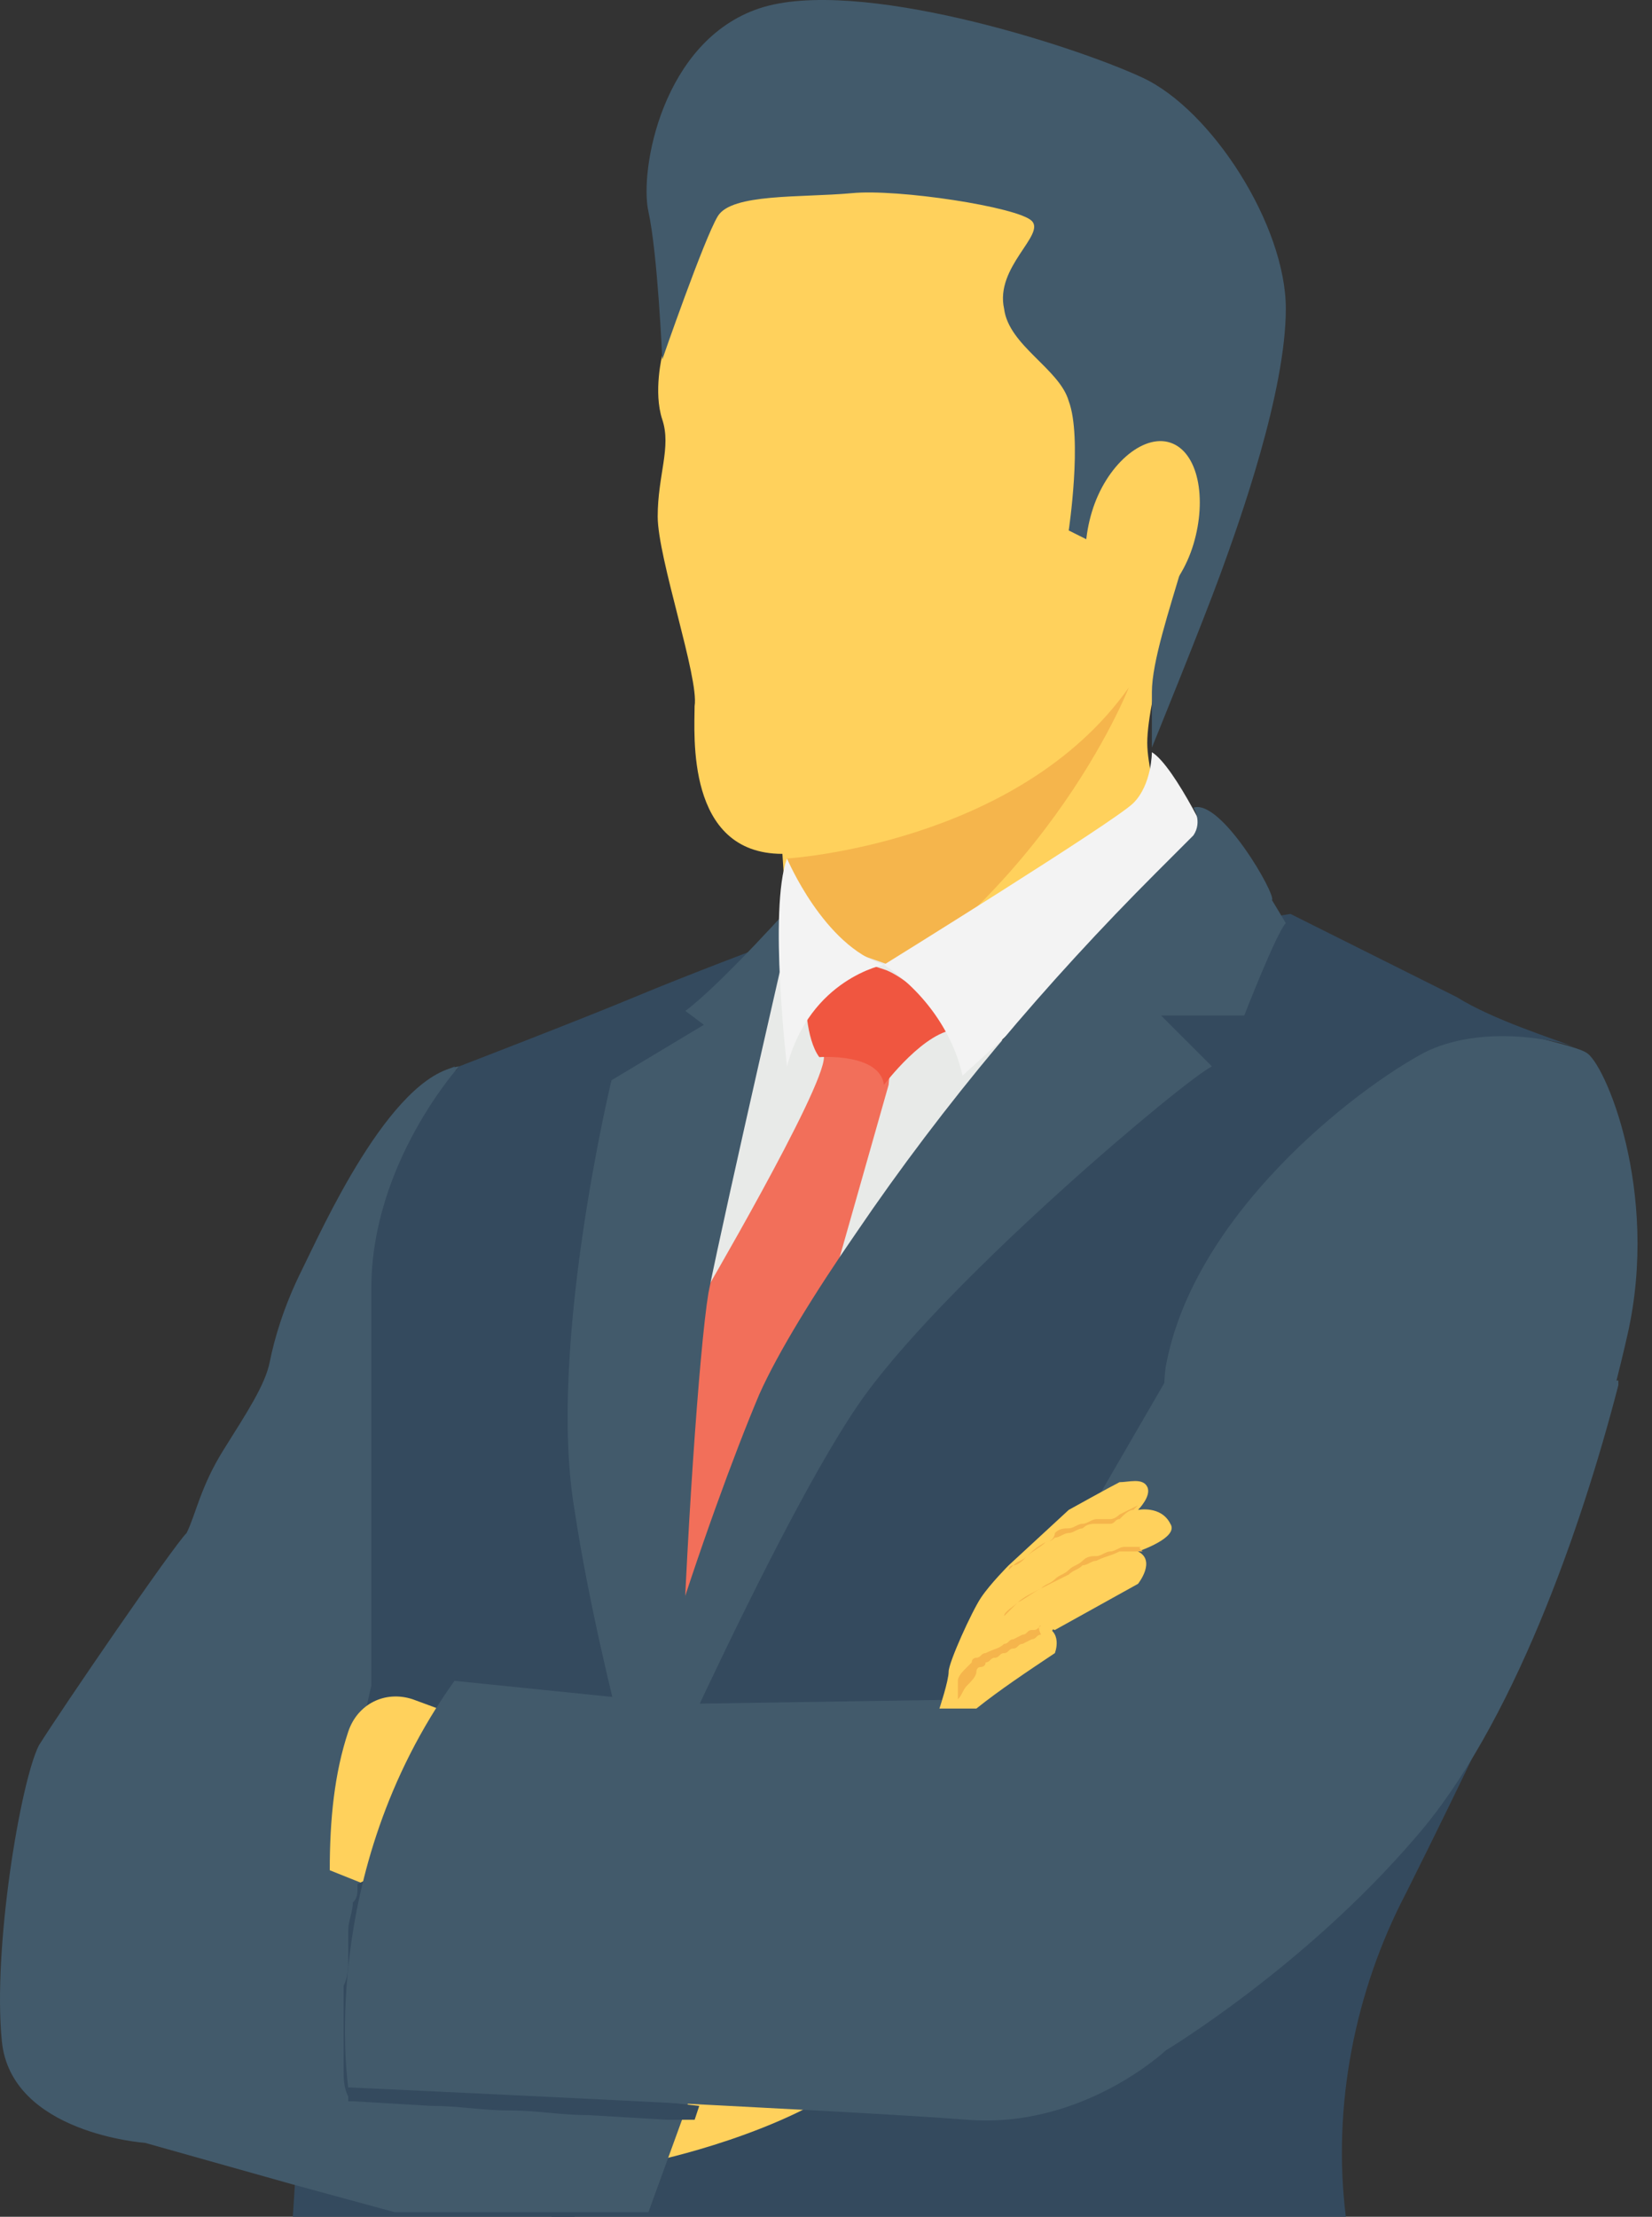 <svg viewBox="0 0 41 55" fill="none" xmlns="http://www.w3.org/2000/svg">
<rect x="0" y="0" width="41" height="55" fill="#333333" stroke="none"/>
<path d="M12.884 32.189L9.445 48.237L5.662 47.205C5.662 47.205 7.267 28.177 11.279 26.458L12.884 32.189Z" fill="#344A5E"/>
<path d="M36.153 25.311C36.153 25.311 39.019 25.884 39.363 26.114C39.821 26.343 41.197 29.553 40.394 33.106C39.592 36.66 37.758 42.506 35.007 45.715C32.256 48.925 28.817 50.988 28.817 50.988C28.817 50.988 26.754 52.937 23.888 52.707C21.022 52.478 8.528 51.905 8.528 51.905C8.528 51.905 7.726 46.632 11.164 41.818L16.781 42.391L24.232 42.276L28.817 34.367L28.702 29.896C28.817 29.896 34.319 25.541 36.153 25.311Z" fill="#425A6B"/>
<path d="M7.267 55H14.259L17.927 46.518C17.927 46.518 15.749 40.901 16.093 36.316C16.323 31.731 18.959 23.477 18.959 23.477C18.959 23.477 17.125 24.165 15.749 24.738C14.374 25.311 11.394 26.458 11.394 26.458C11.394 26.458 9.33 28.98 9.216 31.96C9.216 35.055 9.216 41.818 9.216 41.818C7.955 44.11 7.611 49.612 7.267 55Z" fill="#344A5E"/>
<path d="M33.402 55C33.058 52.249 33.631 49.383 34.892 46.976C37.987 40.786 39.019 38.15 39.019 38.15C35.236 38.837 32.256 40.442 30.422 43.767C29.39 39.64 28.702 35.513 28.932 33.909C29.619 30.126 33.631 27.031 35.351 26.114C36.726 25.426 38.56 25.77 39.133 25.999C38.56 25.77 37.07 25.312 36.153 24.738C35.007 24.165 32.027 22.675 32.027 22.675L30.651 22.904C30.651 22.904 21.596 31.616 20.564 33.45C19.532 35.284 15.406 46.747 15.406 46.747L13.686 55H33.402Z" fill="#344A5E"/>
<path d="M39.133 25.999C39.248 25.999 39.363 26.114 39.363 26.114C39.363 26.114 39.248 25.999 39.133 25.999Z" fill="#344A5E"/>
<path d="M16.208 53.624C16.208 53.624 19.532 52.937 21.366 51.446C23.085 49.956 18.5 48.237 18.5 48.237L16.208 53.853" fill="#FFD15C"/>
<path d="M16.896 5.825L16.437 8.805C16.437 8.805 16.208 9.722 16.437 10.41C16.666 11.097 16.323 11.785 16.323 12.817C16.323 13.848 17.354 16.829 17.239 17.517C17.239 18.204 17.01 21.185 19.418 21.185L19.761 26.343L29.39 21.987C29.39 21.987 28.473 19.465 28.473 18.433C28.473 17.287 29.39 14.307 29.39 14.307L30.192 10.524C30.192 10.524 29.046 4.334 25.951 3.073C22.971 1.813 18.386 1.813 16.896 5.825Z" fill="#FFD15C"/>
<path d="M17.813 5.366C18.157 4.793 19.876 4.908 21.137 4.793C22.283 4.679 25.264 5.137 25.607 5.481C25.951 5.825 24.69 6.627 24.92 7.659C25.034 8.576 26.295 9.149 26.524 9.951C26.868 10.868 26.524 13.161 26.524 13.161L27.212 13.505C27.212 13.505 28.702 11.786 29.505 11.9C30.307 12.015 28.588 15.683 28.588 17.173C28.588 18.663 28.588 18.549 28.588 18.549C28.588 18.549 29.849 15.454 30.307 14.193C30.766 12.932 31.912 9.722 31.912 7.659C31.912 5.596 30.078 2.73 28.358 1.928C26.639 1.125 21.251 -0.594 18.844 0.208C16.437 1.011 15.864 4.22 16.093 5.252C16.322 6.283 16.437 8.92 16.437 8.92C16.437 8.92 17.469 5.939 17.813 5.366Z" fill="#425A6B"/>
<path d="M28.015 17.058C25.263 20.956 19.532 21.3 19.532 21.3L19.876 25.655C25.837 22.675 28.015 17.058 28.015 17.058Z" fill="#F5B54C"/>
<path d="M25.264 28.292C23.085 30.47 21.022 32.762 20.564 33.565C19.876 34.711 17.927 39.869 16.666 43.308L15.291 40.098L18.844 23.821L19.761 23.134L22.054 23.936H24.576L25.264 28.292Z" fill="#E8EAE8"/>
<path d="M22.169 25.655L22.054 26.916L19.418 36.201L17.583 40.786L16.323 39.984L17.354 32.304C17.354 32.304 20.449 27.031 20.449 26.228C20.449 25.426 20.564 25.311 20.564 25.311L22.169 25.655Z" fill="#F26F5A"/>
<path d="M19.991 24.738C19.991 24.738 19.991 25.77 20.334 26.229C20.334 26.229 21.825 26.114 21.939 26.916C21.939 26.916 22.971 25.541 23.773 25.541C23.773 25.541 22.627 24.28 21.939 24.051C21.252 23.821 21.022 23.821 21.022 23.821L19.991 24.738Z" fill="#F05640"/>
<path d="M28.588 18.663C28.588 18.663 28.588 19.466 28.129 19.924C27.671 20.383 21.939 23.936 21.939 23.936C22.971 24.624 23.659 25.655 23.888 26.687L30.078 21.07C30.192 21.185 29.161 19.007 28.588 18.663Z" fill="#F3F3F3"/>
<path d="M29.619 20.039C29.619 20.039 29.849 20.383 29.619 20.726C29.505 20.841 29.161 21.185 28.702 21.643C25.951 24.394 23.43 27.375 21.252 30.584C20.22 32.075 19.303 33.565 18.844 34.596C17.584 37.577 15.291 44.34 15.176 47.091C15.176 47.091 19.303 37.577 21.481 34.596C23.659 31.616 29.39 26.802 30.078 26.458L28.817 25.197H30.88C30.88 25.197 31.683 23.134 31.912 22.904L31.568 22.331C31.683 22.216 30.307 19.809 29.619 20.039Z" fill="#425A6B"/>
<path d="M17.01 25.082L17.469 25.426L15.176 26.802C15.176 26.802 13.572 33.45 14.259 37.462C14.603 39.755 15.291 42.62 15.864 44.684C16.093 44.11 16.323 43.423 16.437 42.735C16.437 42.506 16.666 42.391 16.896 42.391C17.01 38.494 17.354 33.45 17.583 32.075C18.042 29.782 19.761 22.331 19.761 22.331C19.761 22.331 17.927 24.394 17.01 25.082Z" fill="#425A6B"/>
<path d="M19.532 21.299C19.532 21.299 20.449 23.477 21.939 23.936C21.939 23.936 20.105 24.28 19.532 26.458C19.532 26.458 19.073 22.56 19.532 21.299Z" fill="#F3F3F3"/>
<path d="M3.599 53.166L7.267 54.198L9.789 54.885H16.093L17.927 49.842L16.666 49.383L8.184 46.403L9.216 41.818C9.216 41.818 9.216 35.055 9.216 31.96C9.216 28.865 11.394 26.458 11.394 26.458C9.674 26.687 7.955 30.584 7.496 31.501C7.038 32.418 6.809 33.221 6.694 33.794C6.579 34.367 6.121 35.055 5.548 35.972C4.974 36.889 4.86 37.577 4.631 38.035C4.287 38.379 1.536 42.391 0.963 43.308C0.504 44.225 -0.184 48.352 0.046 50.644C0.275 52.937 3.599 53.166 3.599 53.166Z" fill="#425A6B"/>
<path d="M9.33 46.861L8.184 46.403C8.184 45.142 8.299 43.996 8.643 42.964C8.872 42.276 9.559 41.932 10.247 42.162L12.425 42.964L9.33 46.861Z" fill="#FFD15C"/>
<path d="M16.323 52.134L14.374 52.02C13.686 52.02 13.113 51.905 12.425 51.905C11.738 51.905 11.164 51.79 10.477 51.79L8.757 51.676C8.757 51.561 8.757 51.332 8.757 51.217C8.757 50.988 8.757 50.758 8.757 50.529C8.757 50.3 8.757 50.071 8.757 49.842C8.757 49.612 8.757 49.383 8.757 49.154C8.757 48.925 8.757 48.695 8.872 48.466V48.122V47.778C8.872 47.549 8.986 47.32 8.986 47.09C8.986 46.976 8.986 46.861 9.101 46.747V46.632L8.872 46.746V46.861C8.872 46.976 8.872 47.09 8.757 47.205C8.757 47.434 8.643 47.663 8.643 47.893V48.237V48.581C8.643 48.81 8.643 49.039 8.528 49.268C8.528 49.498 8.528 49.727 8.528 49.956C8.528 50.185 8.528 50.415 8.528 50.644C8.528 50.873 8.528 51.102 8.528 51.332C8.528 51.561 8.528 51.79 8.643 52.019V52.134H8.757L10.706 52.249C11.394 52.249 11.967 52.363 12.655 52.363C13.342 52.363 13.915 52.478 14.603 52.478L16.552 52.593H17.24L17.354 52.249L16.323 52.134Z" fill="#344A5E"/>
<path d="M40.165 34.367C39.248 37.92 37.529 42.849 35.121 45.6C32.37 48.81 28.932 50.873 28.932 50.873C28.932 50.873 26.868 52.822 24.003 52.593C21.137 52.364 8.643 51.79 8.643 51.79C8.643 51.79 7.84 46.517 11.279 41.703L16.896 42.276L24.346 42.161L28.932 34.252H40.165V34.367Z" fill="#425A6B"/>
<path d="M24.232 42.391C24.805 41.932 25.493 41.474 26.18 41.015C26.18 41.015 26.41 40.442 25.837 40.328L26.18 40.442L28.244 39.296C28.244 39.296 28.702 38.723 28.244 38.493C28.244 38.493 29.275 38.15 29.046 37.806C28.817 37.347 28.244 37.462 28.244 37.462C28.244 37.462 28.588 37.118 28.473 36.889C28.358 36.66 28.014 36.774 27.785 36.774C27.556 36.889 26.524 37.462 26.524 37.462L25.034 38.837C25.034 38.837 24.576 39.296 24.346 39.64C24.117 39.984 23.544 41.245 23.544 41.474C23.544 41.703 23.315 42.391 23.315 42.391H24.232Z" fill="#FFD15C"/>
<path d="M26.295 40.213L26.18 40.328L26.066 40.557L25.722 40.213H26.295Z" fill="#FFD15C"/>
<path d="M25.837 40.328C25.722 40.442 25.722 40.442 25.607 40.442C25.493 40.442 25.493 40.557 25.378 40.557L25.149 40.672C25.034 40.672 25.034 40.786 24.92 40.786C24.805 40.901 24.691 40.901 24.461 41.015C24.346 41.015 24.346 41.13 24.232 41.13C24.232 41.13 24.117 41.13 24.117 41.245C24.117 41.245 24.117 41.245 24.003 41.359C23.888 41.474 23.773 41.589 23.773 41.703V42.162C23.888 42.047 23.888 41.933 24.003 41.818C24.117 41.703 24.232 41.589 24.232 41.474C24.232 41.474 24.232 41.359 24.346 41.359C24.346 41.359 24.461 41.359 24.461 41.245C24.576 41.245 24.576 41.13 24.69 41.13C24.805 41.13 24.805 41.015 24.92 41.015C25.034 41.015 25.034 40.901 25.149 40.901C25.264 40.901 25.264 40.786 25.378 40.786L25.607 40.671C25.722 40.671 25.722 40.557 25.837 40.557C25.722 40.328 25.837 40.328 25.837 40.328Z" fill="#F5B54C"/>
<path d="M28.358 38.493C28.358 38.493 28.244 38.493 28.358 38.493C28.244 38.493 28.244 38.493 28.244 38.493C28.244 38.493 28.129 38.493 28.015 38.493C27.9 38.493 27.9 38.493 27.785 38.493C27.556 38.608 27.441 38.608 27.212 38.723C27.098 38.723 26.983 38.837 26.868 38.837C26.754 38.952 26.639 38.952 26.524 39.066C26.295 39.181 26.066 39.296 25.837 39.41C25.608 39.525 25.493 39.64 25.264 39.754C25.149 39.869 24.92 39.983 24.92 40.098L24.805 40.213C24.805 40.213 24.805 40.213 24.92 40.098C25.034 39.983 25.149 39.869 25.264 39.754C25.378 39.64 25.608 39.525 25.837 39.41C25.951 39.296 26.066 39.296 26.181 39.181C26.295 39.067 26.41 39.067 26.524 38.952C26.639 38.837 26.754 38.837 26.868 38.723C26.983 38.608 27.098 38.608 27.212 38.608C27.327 38.608 27.441 38.493 27.556 38.493C27.671 38.493 27.785 38.379 27.9 38.379C27.9 38.379 27.9 38.379 28.015 38.379C28.015 38.379 28.015 38.379 28.129 38.379C28.129 38.379 28.129 38.379 28.244 38.379C28.359 38.379 28.359 38.379 28.473 38.379C28.244 38.379 28.244 38.379 28.358 38.493C28.244 38.493 28.358 38.493 28.358 38.493Z" fill="#F5B54C"/>
<path d="M28.244 37.347C28.244 37.347 28.244 37.347 28.129 37.462C28.014 37.462 27.9 37.577 27.785 37.691C27.671 37.691 27.671 37.806 27.556 37.806H27.441C27.441 37.806 27.441 37.806 27.327 37.806C27.327 37.806 27.327 37.806 27.212 37.806C27.097 37.806 26.983 37.806 26.868 37.92C26.753 37.92 26.639 38.035 26.524 38.035C26.41 38.035 26.295 38.15 26.18 38.15C26.066 38.264 25.951 38.264 25.951 38.264C25.722 38.379 25.607 38.494 25.493 38.608C25.378 38.723 25.263 38.723 25.149 38.837C25.034 38.837 25.034 38.952 25.034 38.952C25.034 38.952 25.034 38.952 25.149 38.837C25.263 38.837 25.378 38.723 25.493 38.608C25.607 38.494 25.837 38.379 25.951 38.264C26.066 38.264 26.18 38.15 26.18 38.035C26.295 37.92 26.41 37.92 26.524 37.92C26.639 37.92 26.753 37.806 26.868 37.806C26.983 37.806 27.097 37.691 27.212 37.691C27.212 37.691 27.212 37.691 27.327 37.691C27.327 37.691 27.327 37.691 27.441 37.691H27.556C27.671 37.691 27.785 37.577 27.785 37.577C28.014 37.462 28.244 37.347 28.244 37.347Z" fill="#F5B54C"/>
<path d="M29.619 13.505C29.275 14.651 28.358 15.454 27.671 15.224C26.983 14.995 26.754 13.849 27.098 12.703C27.442 11.556 28.358 10.754 29.046 10.983C29.734 11.212 29.963 12.359 29.619 13.505Z" fill="#FFD15C"/>
</svg>
